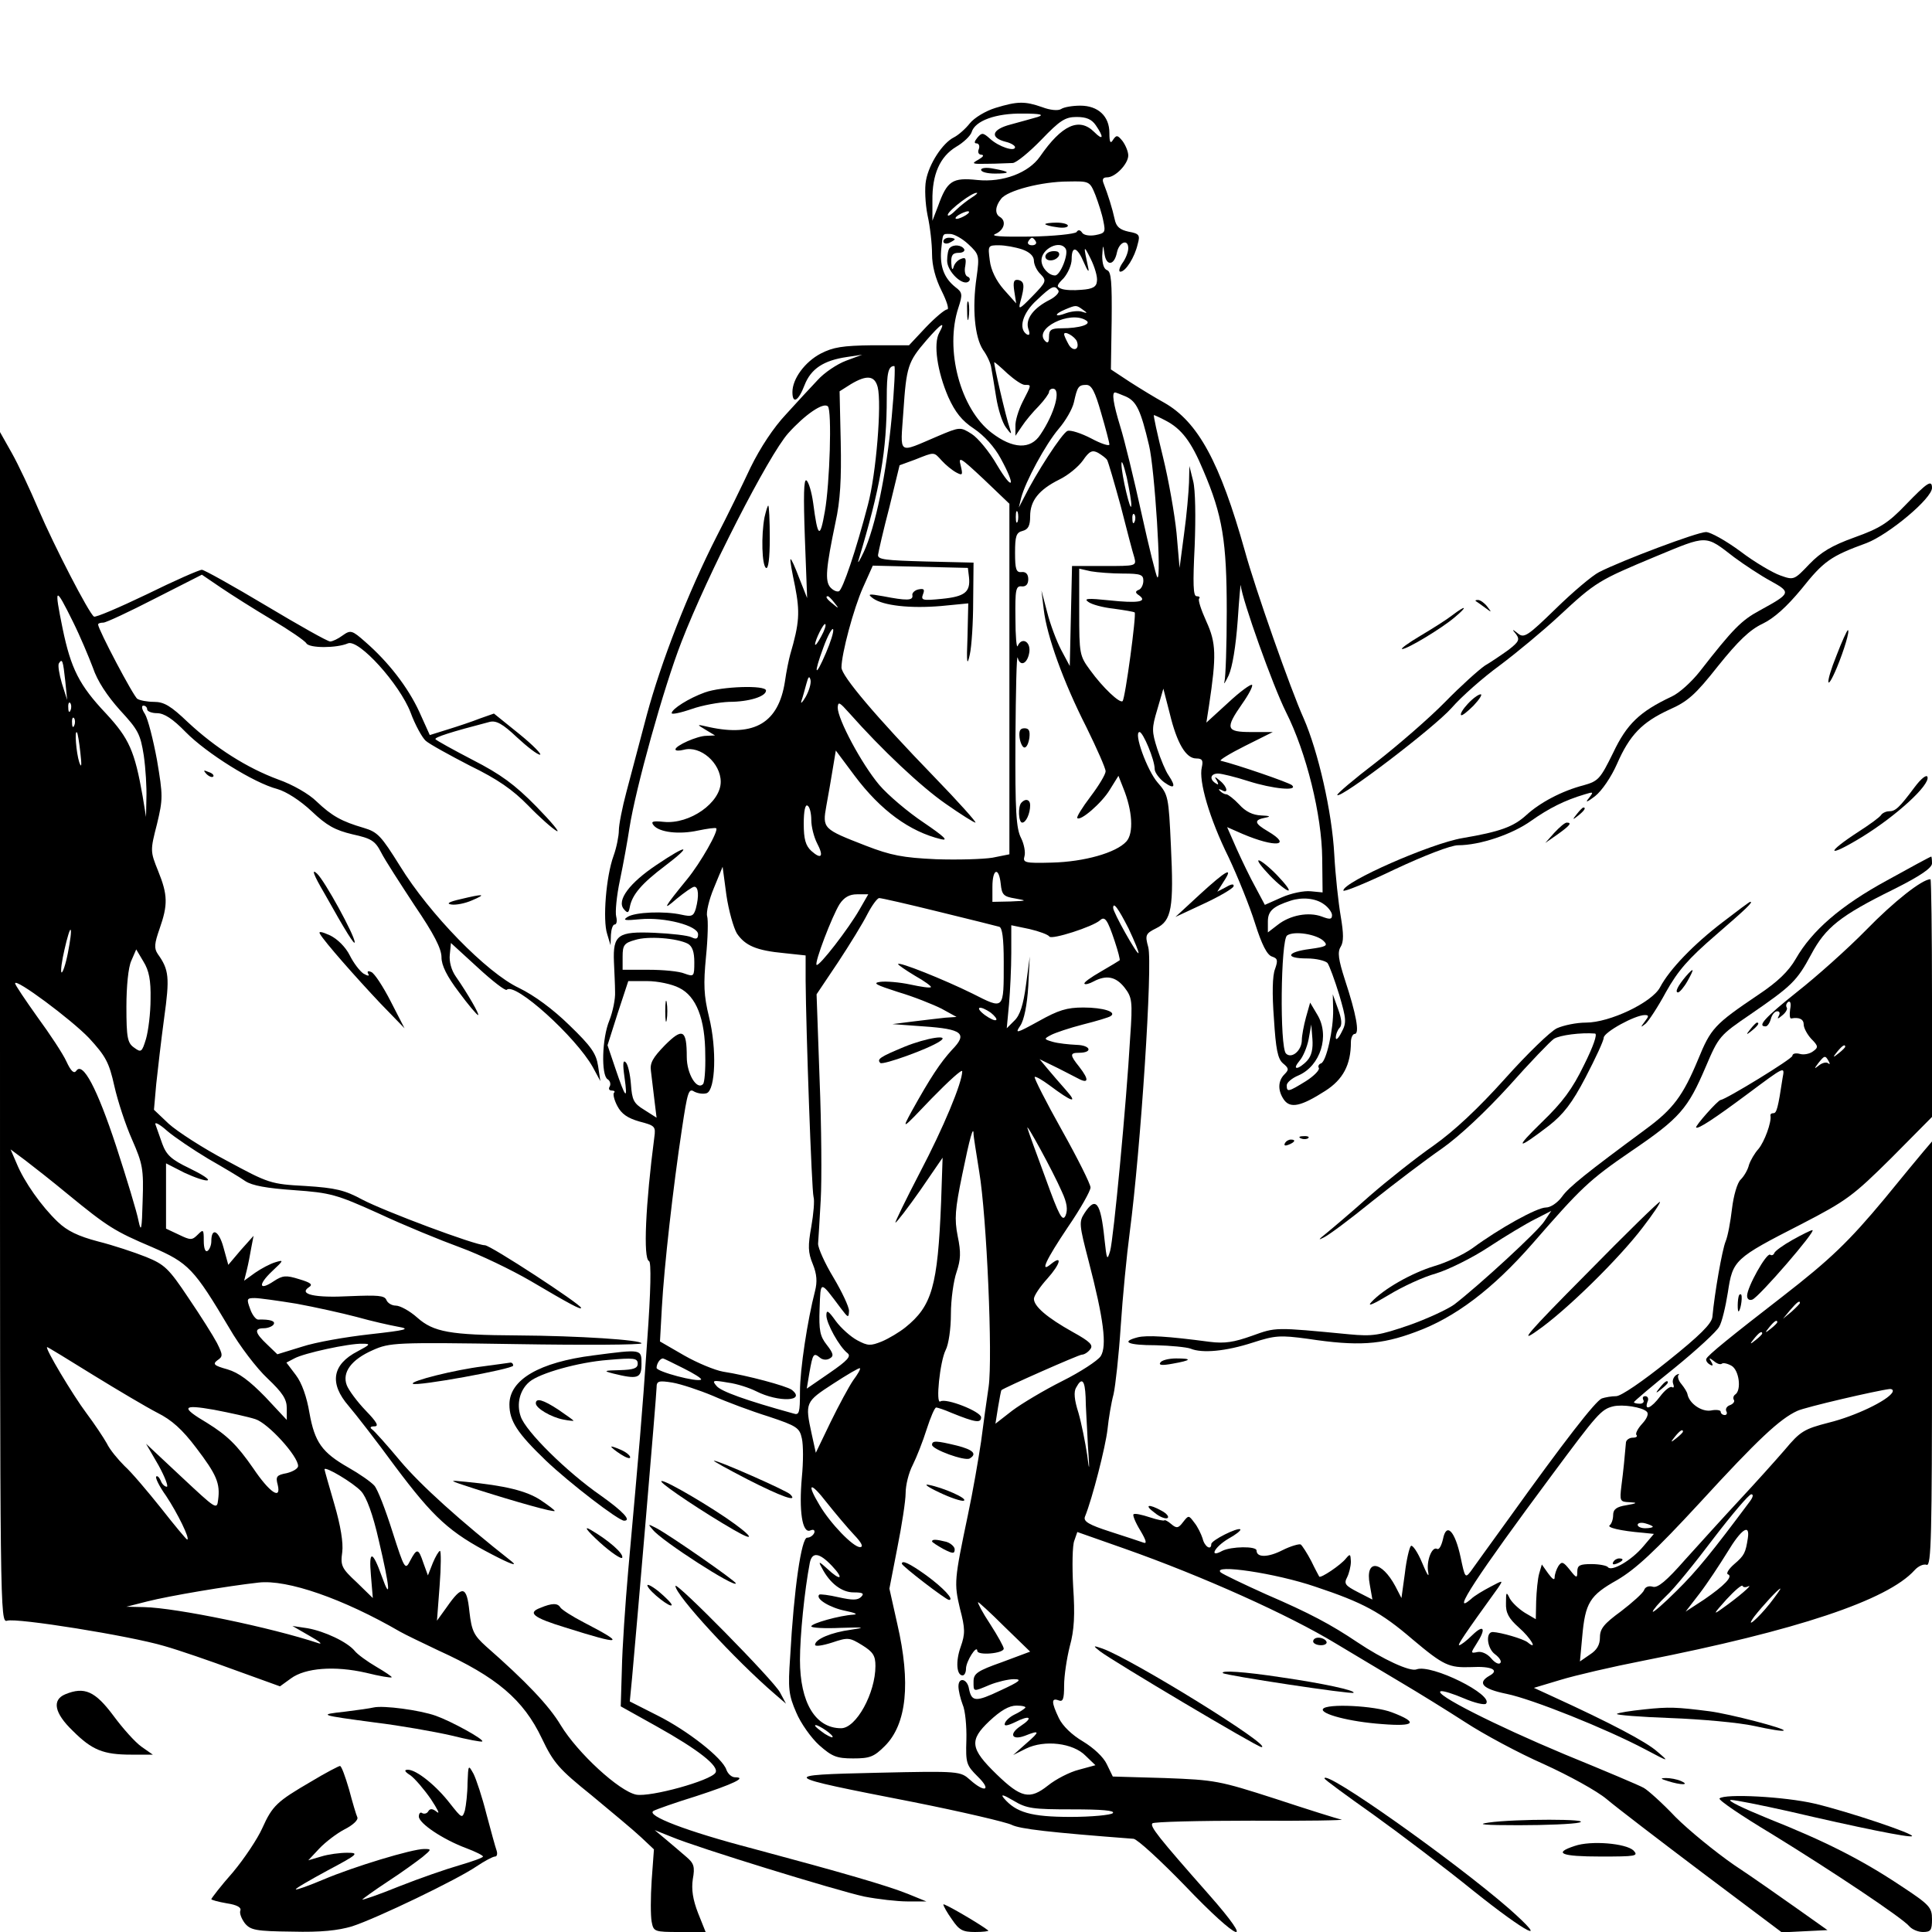 <?xml version="1.0" standalone="no"?>
<!DOCTYPE svg PUBLIC "-//W3C//DTD SVG 20010904//EN"
 "http://www.w3.org/TR/2001/REC-SVG-20010904/DTD/svg10.dtd">
<svg version="1.0" xmlns="http://www.w3.org/2000/svg"
 width="512pt" height="512pt" viewBox="0 0 512 512"
 preserveAspectRatio="xMidYMid meet">
<g transform="translate(0,512) scale(0.1,-0.1)"
fill="#000000" stroke="none">
<path d="M2638 4834 c-26 -8 -56 -26 -68 -41 -11 -14 -30 -31 -42 -37 -30 -15
-66 -70 -74 -114 -4 -20 -2 -62 4 -92 7 -31 12 -77 12 -103 0 -31 9 -65 25
-97 14 -28 21 -50 15 -50 -6 0 -31 -21 -56 -47 l-45 -48 -97 0 c-79 -1 -104
-5 -137 -22 -42 -22 -75 -67 -75 -102 0 -33 16 -24 32 18 17 44 51 66 113 75
l40 6 -43 -16 c-24 -9 -58 -32 -75 -51 -18 -19 -56 -60 -84 -91 -33 -35 -68
-88 -94 -141 -22 -47 -62 -129 -89 -181 -77 -151 -148 -334 -186 -475 -19 -71
-43 -163 -54 -204 -11 -41 -20 -87 -20 -102 0 -14 -6 -45 -14 -67 -20 -55 -29
-170 -17 -207 l9 -30 1 28 c1 15 5 27 10 27 5 0 7 9 4 21 -3 11 1 55 10 97 9
43 20 104 25 137 16 104 91 374 138 494 68 176 231 495 283 553 44 49 93 83
105 71 11 -11 5 -205 -8 -278 -13 -75 -19 -70 -31 22 -4 29 -12 56 -18 60 -7
4 -8 -41 -4 -153 l6 -159 -21 53 c-11 29 -21 52 -23 50 -2 -2 4 -34 12 -72 13
-68 12 -96 -13 -181 -3 -11 -10 -43 -14 -72 -17 -108 -80 -146 -200 -120 -35
8 -35 8 -10 -7 l25 -15 -23 -1 c-24 0 -82 -26 -82 -36 0 -4 10 -4 22 -1 44 12
98 -35 98 -85 0 -55 -82 -113 -151 -106 -29 3 -35 1 -27 -9 15 -19 68 -25 118
-14 24 5 46 8 48 6 7 -6 -41 -91 -77 -135 -63 -77 -67 -86 -28 -52 21 17 42
32 47 32 11 0 13 -24 4 -58 -6 -20 -11 -22 -38 -16 -45 10 -123 7 -143 -6 -14
-9 -7 -10 34 -6 64 6 153 -17 153 -40 0 -12 -5 -14 -17 -8 -10 5 -54 10 -99
12 -96 4 -110 -5 -107 -77 1 -25 3 -61 3 -80 1 -18 -6 -52 -15 -75 -20 -48
-22 -145 -5 -156 7 -4 9 -13 6 -19 -4 -6 -2 -11 5 -11 7 0 10 -3 6 -6 -3 -4 1
-20 9 -35 11 -21 27 -32 58 -41 42 -11 44 -13 40 -42 -23 -176 -30 -322 -14
-328 6 -2 5 -77 -5 -213 -14 -206 -20 -270 -50 -605 -8 -91 -16 -209 -17 -264
l-3 -98 95 -53 c111 -62 167 -106 156 -123 -13 -21 -172 -65 -210 -58 -45 9
-155 110 -200 184 -31 52 -92 116 -198 209 -32 29 -38 40 -44 92 -7 69 -19 71
-60 12 l-26 -36 7 92 c4 51 4 93 1 93 -3 0 -12 -15 -19 -32 l-13 -33 -12 33
c-13 39 -17 40 -35 6 -13 -26 -15 -23 -47 77 -18 57 -39 112 -48 122 -9 10
-39 31 -69 48 -70 40 -89 67 -103 145 -7 42 -20 79 -36 100 l-25 33 21 11 c25
14 145 40 180 39 23 0 22 -2 -12 -20 -68 -35 -76 -85 -24 -145 18 -21 74 -93
123 -160 102 -136 144 -175 258 -234 48 -25 68 -32 51 -18 -136 107 -241 202
-295 266 -35 42 -69 80 -75 84 -7 5 -4 8 6 8 13 0 7 11 -23 42 -23 24 -45 54
-50 67 -13 34 12 68 69 93 45 20 59 21 379 16 183 -3 333 -2 333 2 0 9 -166
20 -329 21 -179 1 -222 9 -265 47 -20 18 -46 32 -57 32 -11 0 -22 7 -25 15 -5
12 -23 13 -97 10 -93 -5 -137 5 -108 24 11 7 4 12 -26 21 -35 11 -44 10 -67
-5 -40 -27 -43 -10 -5 26 31 29 32 31 9 24 -14 -4 -38 -17 -54 -28 l-29 -21 7
28 c4 16 9 42 12 60 l6 31 -34 -38 -33 -39 -13 47 c-12 44 -32 54 -32 15 0
-10 -5 -22 -10 -25 -6 -4 -10 7 -10 27 0 30 -1 31 -16 16 -15 -15 -19 -15 -50
0 l-34 16 0 86 0 87 49 -25 c28 -13 55 -22 61 -20 7 2 -15 16 -48 32 -48 23
-61 35 -72 65 -7 20 -15 43 -18 51 -3 8 11 1 31 -17 20 -17 69 -50 109 -74 40
-23 84 -49 98 -59 18 -12 57 -19 129 -24 97 -7 112 -11 225 -62 66 -31 164
-71 216 -90 52 -19 135 -59 185 -88 105 -62 135 -78 135 -72 0 9 -240 166
-255 166 -26 0 -266 90 -325 121 -46 25 -71 31 -150 36 -93 5 -98 7 -209 67
-63 33 -132 78 -154 98 l-39 37 6 68 c4 37 13 116 21 175 15 108 13 128 -17
170 -10 15 -9 27 5 67 22 63 22 89 -4 153 -21 52 -21 54 -3 124 16 67 16 75 0
170 -10 54 -24 109 -32 122 -8 12 -10 22 -4 22 5 0 10 -4 10 -10 0 -5 12 -10
26 -10 19 0 42 -15 76 -50 55 -56 181 -135 243 -151 24 -7 60 -30 91 -59 40
-38 62 -50 108 -61 50 -11 60 -17 76 -48 10 -20 51 -83 89 -141 51 -75 71
-114 71 -137 0 -21 14 -50 46 -92 25 -34 48 -61 51 -61 5 0 -27 56 -59 102
-12 17 -18 40 -16 58 l3 31 71 -65 c39 -36 74 -63 77 -59 22 21 183 -125 228
-205 l20 -37 -6 40 c-5 33 -18 52 -76 108 -44 43 -93 79 -134 99 -85 40 -237
196 -315 323 -50 80 -59 90 -96 101 -58 17 -84 31 -125 70 -20 20 -64 45 -101
58 -84 31 -167 84 -240 152 -45 43 -63 54 -90 54 -18 0 -38 4 -44 8 -10 6
-104 184 -104 197 0 3 6 5 14 5 7 0 69 29 137 64 l124 63 50 -34 c28 -19 88
-57 135 -85 47 -28 88 -56 92 -63 8 -13 80 -13 110 0 29 12 137 -108 166 -183
12 -33 31 -67 40 -75 10 -9 63 -38 117 -66 74 -36 114 -64 155 -106 30 -31 64
-61 75 -67 11 -6 -13 23 -54 65 -57 58 -94 85 -168 123 -52 27 -97 52 -99 55
-3 5 40 19 144 46 17 4 34 -5 72 -41 27 -25 54 -46 61 -46 6 0 -18 25 -55 55
l-67 54 -37 -13 c-20 -8 -59 -21 -85 -29 l-48 -15 -28 62 c-30 65 -82 132
-143 185 -35 31 -39 32 -60 17 -12 -9 -27 -16 -33 -16 -7 0 -83 43 -170 95
-87 52 -164 95 -170 95 -7 0 -73 -29 -146 -65 -73 -35 -136 -62 -140 -59 -13
8 -105 186 -147 284 -22 52 -54 120 -71 150 l-31 55 0 -1578 c0 -1557 0 -1578
19 -1572 25 8 325 -40 416 -67 39 -11 123 -40 188 -64 l119 -43 29 21 c38 28
116 34 199 15 36 -9 66 -14 68 -12 2 1 -17 14 -41 28 -24 14 -50 33 -57 42
-20 24 -80 52 -125 60 l-40 6 45 -26 c25 -14 36 -23 25 -20 -126 42 -377 94
-463 96 l-47 1 55 14 c59 15 214 41 295 50 76 9 225 -43 375 -130 14 -8 60
-30 102 -50 154 -70 225 -130 274 -233 31 -65 45 -81 132 -151 53 -44 112 -93
131 -111 l34 -32 -6 -82 c-3 -45 -3 -94 0 -110 5 -26 7 -27 74 -27 l69 0 -20
50 c-14 36 -18 63 -14 90 6 33 3 42 -17 59 -13 11 -37 32 -54 46 l-30 25 45
-18 c69 -29 437 -142 510 -158 36 -7 88 -13 115 -13 l50 0 -49 20 c-55 22
-172 56 -411 120 -176 46 -285 88 -263 100 7 4 58 22 113 39 98 32 136 50 103
50 -9 0 -19 9 -23 20 -10 31 -103 104 -183 144 l-73 37 6 62 c12 131 65 752
65 770 0 17 5 19 42 13 23 -4 71 -20 107 -35 36 -16 103 -41 148 -55 75 -25
82 -30 88 -58 4 -17 4 -63 0 -103 -8 -89 1 -149 22 -141 9 4 13 1 11 -6 -3 -7
-11 -13 -19 -13 -15 0 -35 -134 -45 -316 -6 -84 -4 -101 16 -147 12 -29 40
-68 61 -87 34 -30 46 -35 90 -35 44 0 55 4 84 33 58 58 69 167 33 323 l-21 94
21 108 c12 60 22 125 22 145 0 21 8 54 19 75 10 20 27 63 37 95 10 31 21 57
25 57 3 0 22 -6 40 -14 64 -26 79 -28 79 -12 0 15 -93 52 -108 42 -13 -8 -1
106 14 136 8 15 14 57 14 96 0 38 7 88 15 111 11 33 12 52 3 95 -9 46 -7 71
12 163 20 98 30 133 30 107 0 -5 7 -49 15 -99 20 -119 36 -492 25 -570 -5 -33
-14 -98 -20 -145 -7 -47 -22 -134 -35 -195 -36 -172 -37 -180 -21 -248 14 -53
14 -67 2 -101 -14 -39 -11 -76 5 -76 5 0 9 8 9 18 0 19 29 65 30 47 0 -13 70
-7 70 6 0 5 -16 34 -36 65 -20 30 -34 57 -32 58 1 1 33 -28 70 -65 l68 -66
-75 -28 c-65 -23 -75 -30 -75 -51 0 -28 -2 -28 43 -9 20 8 49 15 64 15 23 0
16 -6 -36 -30 -65 -31 -76 -30 -83 4 -4 27 -28 33 -28 7 0 -11 5 -32 11 -48 7
-15 11 -58 10 -94 -2 -62 0 -67 30 -97 38 -37 19 -44 -20 -9 -26 23 -27 24
-246 19 -264 -6 -262 -8 92 -77 131 -26 250 -54 264 -61 22 -11 100 -20 323
-37 10 -1 71 -57 136 -124 144 -151 191 -168 63 -23 -135 153 -156 180 -149
188 4 4 123 7 264 7 142 -1 248 1 237 3 -11 2 -90 27 -175 55 -149 48 -160 50
-293 55 l-138 4 -16 33 c-9 19 -35 43 -63 60 -29 17 -54 41 -64 62 -20 42 -20
54 -1 47 12 -5 15 3 15 39 0 26 7 72 15 104 12 43 14 84 9 158 -3 55 -2 110 3
122 l8 23 125 -44 c207 -73 436 -176 561 -252 52 -31 130 -78 174 -104 44 -26
120 -73 168 -104 49 -32 142 -82 208 -111 66 -30 141 -71 167 -93 26 -22 141
-110 255 -196 l209 -157 60 3 61 3 -79 56 c-44 31 -119 84 -169 117 -49 34
-119 91 -155 127 -35 37 -73 71 -84 77 -10 6 -105 46 -210 89 -184 77 -348
160 -328 167 6 2 34 -7 62 -19 28 -12 54 -18 58 -14 22 23 -145 106 -184 91
-17 -7 -90 27 -157 72 -70 47 -126 77 -242 127 -60 27 -114 53 -120 58 -24 23
146 -2 251 -38 126 -42 173 -67 258 -140 82 -69 96 -75 155 -73 54 3 76 -8 48
-23 -33 -19 -18 -35 46 -48 68 -14 263 -92 367 -147 64 -34 65 -34 32 -6 -29
26 -124 76 -277 146 l-50 23 70 21 c39 12 138 35 220 51 406 80 647 160 719
240 10 11 24 17 32 14 12 -4 14 78 14 558 l0 564 -23 -27 c-12 -14 -58 -70
-103 -125 -94 -113 -144 -161 -269 -258 -137 -106 -200 -157 -203 -166 -2 -4
2 -11 9 -15 8 -5 10 -3 4 7 -7 11 -6 12 7 2 8 -7 17 -10 21 -7 3 3 14 1 25 -5
21 -11 28 -66 10 -77 -4 -3 -6 -9 -3 -14 3 -4 -2 -11 -11 -14 -8 -3 -12 -10
-9 -16 3 -5 1 -10 -4 -10 -6 0 -11 4 -11 9 0 4 -12 6 -26 3 -24 -4 -57 18 -62
43 -1 6 -8 17 -16 27 -8 9 -11 20 -8 24 4 4 1 4 -6 0 -7 -5 -11 -15 -8 -23 3
-8 2 -12 -3 -9 -5 3 -19 -8 -31 -24 -24 -32 -43 -40 -34 -15 4 8 1 15 -6 15
-6 0 -8 -4 -5 -10 3 -5 -1 -10 -9 -10 -9 0 -16 2 -16 4 0 2 48 43 108 91 59
48 112 97 118 109 7 11 17 53 23 91 13 86 17 90 195 181 120 62 137 75 238
175 l108 109 0 315 c0 173 -2 315 -4 315 -22 0 -97 -59 -171 -135 -49 -50
-132 -124 -183 -164 -85 -68 -106 -91 -83 -91 5 0 11 9 14 20 3 11 10 20 17
20 6 0 8 -5 4 -12 -5 -9 -3 -9 9 1 9 7 15 17 12 21 -3 5 -1 11 4 15 6 3 8 -5
5 -20 -2 -14 -1 -25 3 -24 21 4 33 -2 33 -16 0 -9 9 -26 20 -38 19 -19 19 -23
5 -33 -9 -7 -25 -10 -35 -7 -11 3 -20 1 -20 -5 0 -8 -175 -115 -190 -117 -7 0
-69 -70 -65 -73 5 -5 49 24 135 88 102 76 100 75 94 43 -12 -80 -16 -93 -24
-93 -6 0 -9 -3 -8 -7 3 -17 -16 -69 -32 -88 -10 -11 -21 -30 -25 -42 -3 -13
-13 -30 -22 -39 -9 -8 -19 -43 -23 -77 -4 -34 -11 -73 -17 -87 -9 -22 -29
-135 -35 -200 -2 -18 -33 -49 -118 -117 -66 -53 -124 -93 -137 -93 -12 0 -29
-3 -38 -6 -17 -7 -100 -114 -247 -319 -48 -66 -93 -129 -101 -140 -14 -18 -15
-15 -26 37 -15 71 -38 95 -47 49 -4 -17 -10 -28 -15 -26 -14 9 -30 -33 -24
-62 3 -16 -4 -4 -16 25 -12 29 -26 49 -30 45 -4 -4 -12 -37 -16 -73 l-9 -65
-16 31 c-37 69 -81 73 -68 5 l7 -40 -39 20 c-33 17 -37 22 -28 39 5 10 10 29
10 42 -1 20 -2 21 -13 8 -13 -17 -68 -54 -71 -48 -1 2 -11 20 -21 41 -11 21
-24 41 -28 44 -4 2 -26 -4 -48 -15 -39 -20 -69 -20 -69 -1 0 12 -67 11 -91 -1
-36 -20 -21 10 16 32 20 11 34 22 32 25 -7 6 -77 -29 -77 -39 0 -18 -18 -7
-23 15 -4 12 -13 31 -22 42 -15 20 -15 20 -30 1 -12 -16 -17 -17 -31 -5 -9 8
-18 12 -18 10 -1 -2 -18 1 -39 8 -21 7 -40 11 -43 8 -3 -2 5 -22 18 -43 16
-27 18 -36 8 -32 -8 3 -48 16 -88 29 -56 18 -71 27 -67 39 20 49 55 187 60
232 3 29 10 71 16 93 5 22 14 103 19 180 5 77 16 190 24 250 29 221 61 709 49
755 -9 32 -7 36 21 50 41 20 47 54 39 219 -6 130 -7 135 -35 167 -28 32 -65
134 -48 134 9 0 40 -73 40 -98 0 -9 12 -25 25 -35 28 -20 32 -12 12 18 -8 11
-21 43 -30 70 -15 47 -15 55 0 105 l16 55 17 -66 c19 -79 43 -119 70 -119 16
0 19 -5 15 -23 -9 -36 20 -136 71 -239 24 -51 56 -130 70 -175 18 -57 32 -84
45 -88 15 -5 16 -10 8 -33 -7 -17 -8 -66 -3 -131 5 -81 10 -107 24 -119 16
-13 16 -17 4 -29 -18 -18 -18 -44 -1 -68 17 -23 45 -17 109 24 47 30 68 69 68
129 0 12 5 22 10 22 14 0 4 53 -26 144 -17 53 -20 73 -11 87 8 13 8 34 0 81
-6 35 -14 108 -17 163 -6 114 -43 274 -81 361 -34 75 -129 345 -156 444 -66
235 -124 342 -214 393 -22 12 -63 37 -91 55 l-50 33 2 129 c1 102 -1 130 -12
134 -9 3 -13 18 -13 38 2 31 2 32 6 5 5 -33 26 -31 33 4 6 28 30 37 30 11 0
-10 -7 -28 -16 -40 -8 -12 -10 -22 -5 -22 14 0 38 38 46 73 7 24 4 28 -24 33
-23 5 -33 13 -37 33 -6 28 -18 66 -29 94 -5 12 -2 17 9 17 22 0 56 36 56 58 0
10 -7 27 -15 38 -13 16 -16 17 -25 4 -7 -12 -10 -8 -10 18 0 44 -30 72 -77 72
-21 0 -44 -4 -51 -9 -8 -5 -29 -3 -50 5 -46 16 -65 16 -124 -2z m112 -24 c-14
-4 -46 -13 -72 -20 -50 -13 -56 -35 -12 -46 13 -3 24 -10 24 -14 0 -13 -43 1
-66 22 -19 17 -22 17 -34 3 -8 -10 -9 -15 -2 -15 6 0 9 -7 6 -15 -4 -9 0 -15
7 -15 8 -1 4 -6 -8 -13 -20 -11 -17 -12 25 -11 26 0 55 2 66 2 10 1 44 29 76
62 49 51 63 60 93 60 26 0 40 -6 51 -22 22 -32 20 -42 -4 -18 -40 40 -86 19
-144 -65 -30 -43 -98 -69 -166 -62 -66 7 -80 -2 -104 -69 l-15 -39 0 53 c-1
70 20 117 63 143 19 11 38 29 41 39 9 30 64 50 135 49 48 0 58 -3 40 -9z m153
-207 c8 -21 18 -52 21 -69 6 -29 5 -32 -21 -37 -16 -3 -31 0 -35 6 -5 8 -11 9
-15 2 -5 -5 -60 -11 -123 -12 -77 -1 -107 1 -92 7 23 10 30 34 12 45 -14 8
-13 28 3 48 16 22 108 46 178 46 56 1 57 1 72 -36z m-327 -6 c-11 -7 -31 -22
-44 -35 -13 -13 -22 -17 -20 -10 5 13 65 59 77 57 3 0 -3 -6 -13 -12z m-16
-47 c-8 -5 -19 -10 -25 -10 -5 0 -3 5 5 10 8 5 20 10 25 10 6 0 3 -5 -5 -10z
m6 -77 c29 -27 30 -30 22 -88 -12 -82 -5 -158 17 -192 11 -15 21 -37 22 -48 2
-11 8 -46 13 -78 5 -31 16 -67 26 -80 14 -19 16 -20 10 -2 -10 28 -44 175 -41
175 2 0 17 -13 35 -30 18 -16 38 -30 46 -30 18 0 18 2 -6 -45 -11 -22 -20 -51
-19 -65 l0 -25 17 25 c9 14 29 38 45 54 15 16 27 33 27 37 0 5 5 9 10 9 23 0
5 -66 -33 -122 -26 -40 -73 -38 -129 5 -83 63 -125 221 -88 332 11 34 11 40
-8 54 -30 24 -41 54 -38 97 5 48 3 44 24 44 10 0 32 -12 48 -27z m179 7 c3 -5
-1 -10 -10 -10 -9 0 -13 5 -10 10 3 6 8 10 10 10 2 0 7 -4 10 -10z m-36 -21
c20 -7 31 -18 31 -30 0 -10 8 -27 18 -36 16 -17 15 -20 -22 -58 -34 -35 -38
-37 -32 -15 12 43 11 54 -5 58 -12 2 -15 -4 -11 -30 l5 -32 -33 37 c-20 23
-34 51 -37 77 -5 39 -5 40 24 40 17 0 44 -5 62 -11z m115 2 c9 -13 -14 -71
-28 -71 -17 0 -36 21 -36 40 0 31 49 55 64 31z m83 -86 c-1 -15 -11 -21 -41
-23 -21 -2 -45 -1 -54 3 -13 5 -12 9 7 28 11 13 21 35 21 50 0 38 15 33 33
-10 9 -21 14 -27 11 -13 -13 60 -13 63 6 25 11 -22 19 -49 17 -60z m-102 -25
c3 -5 -7 -16 -22 -24 -44 -22 -66 -51 -58 -77 5 -14 4 -19 -4 -15 -23 15 -11
57 27 91 39 37 47 41 57 25z m65 -51 c13 -9 12 -10 -3 -5 -9 3 -28 1 -42 -4
-31 -12 -33 -3 -2 10 29 12 29 12 47 -1z m8 -28 c17 -10 -16 -21 -65 -21 -27
0 -33 -4 -33 -22 0 -15 -3 -19 -10 -12 -33 33 66 82 108 55z m-389 -33 c-16
-29 -5 -103 24 -170 18 -40 36 -63 68 -84 27 -18 55 -49 71 -79 41 -75 33 -89
-10 -17 -20 35 -51 72 -67 82 -30 19 -31 19 -90 -6 -108 -46 -99 -52 -91 65 8
120 12 132 61 189 40 46 52 53 34 20z m365 -23 c8 -23 -12 -28 -23 -6 -6 11
-11 22 -11 25 0 11 29 -6 34 -19z m-491 -202 c-14 -149 -43 -289 -74 -356 -11
-23 -17 -33 -14 -22 58 193 75 289 75 431 0 66 4 84 20 84 3 0 0 -62 -7 -137z
m-37 81 c11 -44 -4 -230 -26 -312 -31 -119 -67 -226 -77 -229 -6 -2 -16 3 -23
11 -14 17 -11 51 14 171 13 58 16 116 14 214 l-3 134 30 19 c42 25 63 23 71
-8z m592 -68 c12 -41 22 -79 22 -84 0 -5 -22 2 -48 16 -27 14 -55 23 -63 20
-14 -5 -84 -113 -116 -178 l-13 -25 6 25 c11 43 65 143 100 184 18 21 36 52
40 70 9 41 12 46 33 46 14 0 23 -18 39 -74z m66 43 c28 -13 39 -36 61 -129 15
-61 34 -361 22 -350 -3 3 -22 79 -42 170 -20 91 -45 194 -56 229 -19 62 -23
91 -14 91 2 0 15 -5 29 -11z m104 -63 c43 -22 69 -56 101 -133 51 -119 62
-188 62 -373 0 -91 -3 -175 -6 -186 -3 -10 2 -3 11 16 10 22 19 77 24 145 4
61 8 103 8 94 4 -39 85 -266 120 -336 54 -107 95 -273 96 -388 l1 -90 -31 3
c-18 2 -52 -5 -77 -16 l-45 -20 -25 47 c-14 25 -36 71 -50 102 l-25 57 41 -18
c87 -37 133 -32 67 7 -36 21 -38 30 -7 36 16 3 13 5 -11 6 -22 1 -41 10 -58
29 -14 15 -30 27 -34 27 -5 0 -12 4 -17 9 -5 5 -3 6 5 2 18 -11 15 9 -5 25
-14 12 -16 12 -8 0 5 -10 4 -12 -3 -7 -18 11 -14 26 6 26 9 0 46 -9 80 -20 66
-21 133 -27 116 -11 -7 7 -147 55 -189 65 -5 1 24 19 64 39 l74 37 -57 0 c-67
0 -70 9 -24 75 17 24 29 47 26 50 -3 3 -32 -18 -63 -47 l-58 -53 7 45 c20 133
19 166 -7 223 -14 31 -23 58 -19 61 3 3 0 6 -7 6 -9 0 -10 33 -5 133 3 76 2
149 -4 172 l-10 40 -1 -44 c-1 -25 -6 -85 -13 -135 l-12 -91 -8 92 c-5 50 -21
141 -36 202 -15 61 -26 111 -24 111 1 0 15 -6 30 -14z m-154 -105 c3 -5 19
-60 36 -122 16 -63 32 -124 36 -136 6 -23 5 -23 -80 -23 l-85 0 -3 -132 -3
-133 -23 43 c-12 23 -29 68 -37 100 l-15 57 6 -50 c8 -70 52 -192 113 -312 28
-57 51 -109 51 -117 0 -8 -18 -38 -40 -67 -22 -29 -38 -55 -35 -57 8 -9 65 40
86 75 l23 37 13 -33 c24 -59 28 -119 8 -141 -27 -30 -112 -54 -198 -56 -71 -2
-77 0 -72 17 3 10 -1 32 -9 48 -13 25 -16 70 -15 263 1 128 3 225 6 215 7 -26
27 -15 31 16 3 28 -21 39 -31 15 -3 -7 -6 26 -6 73 -1 77 1 87 17 85 11 -1 17
6 17 19 0 13 -6 20 -17 19 -15 -2 -18 7 -18 51 0 44 3 54 20 58 15 4 20 14 20
39 0 41 23 70 77 97 23 11 51 34 63 51 17 25 25 28 40 20 10 -6 21 -14 24 -19z
m-438 -2 c10 -11 27 -25 38 -31 17 -9 18 -7 12 18 -7 26 -1 22 61 -36 l68 -65
0 -465 0 -464 -45 -9 c-25 -4 -92 -6 -150 -4 -87 4 -119 10 -186 36 -113 44
-115 45 -104 106 5 28 13 72 17 98 l8 48 50 -67 c69 -92 146 -148 229 -168 21
-5 7 8 -46 44 -42 28 -95 73 -118 100 -47 56 -110 174 -110 205 1 17 5 14 31
-15 85 -96 190 -195 255 -240 40 -28 75 -50 79 -50 4 0 -45 55 -110 122 -154
159 -245 267 -245 289 0 36 32 156 57 212 l26 58 126 -3 126 -3 3 -25 c4 -39
-11 -51 -72 -57 -51 -5 -56 -4 -50 12 5 13 3 16 -12 13 -10 -2 -18 -10 -16
-16 2 -14 -16 -14 -78 -2 -39 7 -42 6 -26 -6 27 -19 98 -27 180 -20 l72 7 -2
-88 c-3 -71 -1 -80 6 -48 5 22 9 86 9 142 l1 102 -127 3 c-107 3 -128 5 -126
18 1 8 14 65 30 126 l27 111 41 15 c53 21 49 21 71 -3z m502 -119 c-1 -23 -26
82 -26 110 0 14 6 -2 14 -35 7 -33 13 -67 12 -75z m-301 -42 c-3 -7 -5 -2 -5
12 0 14 2 19 5 13 2 -7 2 -19 0 -25z m310 0 c-3 -8 -6 -5 -6 6 -1 11 2 17 5
13 3 -3 4 -12 1 -19z m-31 -138 c47 0 54 -3 54 -19 0 -11 -6 -22 -12 -24 -10
-4 -10 -8 1 -15 23 -17 -4 -21 -79 -13 -57 6 -69 5 -56 -4 9 -7 39 -15 67 -18
29 -4 53 -8 56 -10 5 -5 -25 -228 -32 -235 -7 -7 -52 35 -86 82 -28 38 -29 43
-29 154 l0 115 31 -7 c17 -3 56 -6 85 -6z m-2783 -127 c19 -38 42 -93 53 -122
12 -36 38 -75 72 -113 48 -52 54 -63 63 -120 5 -35 8 -85 7 -113 l-1 -50 -9
55 c-21 120 -36 153 -97 219 -71 75 -93 119 -115 225 -23 113 -20 114 27 19z
m2018 50 c13 -16 12 -17 -3 -4 -17 13 -22 21 -14 21 2 0 10 -8 17 -17z m-35
-90 c-8 -15 -15 -25 -16 -21 0 12 23 58 27 54 3 -2 -2 -17 -11 -33z m13 -43
c-29 -68 -34 -59 -7 14 12 33 24 54 26 48 2 -6 -7 -34 -19 -62z m-2016 -75 l5
-50 -14 44 c-7 24 -11 48 -8 53 9 14 11 8 17 -47z m1962 -42 c-9 -15 -14 -20
-11 -10 4 11 9 31 13 45 5 19 8 22 11 10 2 -9 -4 -29 -13 -45z m-1948 -35 c-3
-8 -6 -5 -6 6 -1 11 2 17 5 13 3 -3 4 -12 1 -19z m10 -40 c-3 -8 -6 -5 -6 6
-1 11 2 17 5 13 3 -3 4 -12 1 -19z m16 -73 c4 -34 3 -42 -3 -25 -8 25 -13 87
-6 79 2 -2 6 -26 9 -54z m1937 -178 c0 -18 7 -45 15 -61 19 -36 12 -45 -15
-21 -15 14 -20 31 -20 72 0 34 4 52 10 48 6 -3 10 -21 10 -38z m-197 -301 c22
-32 51 -45 126 -52 l56 -6 0 -67 c1 -131 16 -556 21 -573 3 -9 0 -45 -6 -79
-9 -50 -9 -68 4 -99 11 -27 12 -47 6 -71 -20 -77 -40 -208 -40 -267 0 -56 -2
-63 -17 -58 -127 35 -193 59 -204 73 -13 15 -10 16 30 9 24 -3 57 -14 75 -23
59 -30 134 -27 94 4 -14 10 -117 38 -182 48 -22 4 -68 23 -103 43 l-64 37 5
90 c6 109 30 320 53 472 15 100 18 110 33 100 10 -5 24 -7 33 -4 23 9 27 117
6 202 -14 57 -15 87 -8 160 5 49 6 97 3 107 -3 10 5 44 18 75 l23 56 10 -75
c6 -41 19 -87 28 -102z m699 132 c3 -29 7 -34 38 -39 33 -6 32 -6 -12 -8 l-48
-1 0 40 c0 48 17 54 22 8z m-374 -68 c-29 -51 -108 -153 -114 -147 -6 6 41
129 61 161 12 18 26 26 46 26 l30 0 -23 -40z m209 -6 c82 -20 154 -38 161 -40
8 -2 12 -30 12 -93 0 -129 2 -127 -83 -84 -75 37 -197 86 -197 78 0 -2 20 -16
45 -31 25 -14 44 -28 42 -30 -2 -3 -27 1 -55 7 -28 6 -64 9 -79 7 -22 -3 -12
-8 47 -27 41 -12 93 -33 115 -44 l40 -22 -30 -2 c-16 -2 -55 -6 -85 -10 l-55
-7 82 -6 c104 -7 118 -19 76 -62 -31 -34 -57 -73 -107 -163 -27 -50 -27 -50
53 34 45 46 81 79 81 72 0 -30 -50 -150 -112 -268 -38 -73 -67 -133 -65 -133
3 0 33 39 66 86 l59 86 -4 -118 c-9 -223 -24 -275 -95 -332 -15 -12 -43 -29
-62 -37 -30 -12 -37 -12 -65 3 -17 9 -43 32 -57 51 -20 28 -25 31 -25 15 0
-21 34 -83 56 -100 10 -8 1 -19 -47 -52 l-61 -42 7 42 c9 51 11 54 28 40 7 -6
18 -7 26 -2 11 6 10 13 -8 36 -18 23 -21 38 -19 96 3 76 0 76 57 0 19 -25 20
-25 21 -6 0 11 -19 51 -41 88 -23 38 -41 78 -41 90 1 11 4 64 7 116 3 52 2
196 -3 320 l-8 225 57 85 c31 47 66 104 78 128 12 23 26 42 31 42 6 0 76 -16
157 -36z m1021 20 c12 -8 22 -22 22 -29 0 -12 -6 -12 -27 -4 -35 13 -84 4
-117 -22 l-26 -20 0 29 c0 28 14 40 60 55 30 10 66 7 88 -9z m-517 -65 c16
-34 28 -63 26 -65 -4 -4 -67 108 -67 120 0 17 13 0 41 -55z m-37 -33 c9 -27
15 -50 13 -51 -1 -1 -24 -15 -50 -30 -26 -15 -46 -29 -43 -32 2 -3 13 0 24 6
34 18 59 13 82 -16 20 -26 22 -35 15 -133 -10 -175 -44 -533 -53 -565 -8 -27
-9 -24 -15 31 -10 98 -23 115 -53 69 -15 -23 -14 -31 11 -127 40 -154 49 -225
32 -252 -8 -12 -54 -42 -102 -66 -48 -24 -108 -60 -132 -78 l-45 -35 7 44 c4
24 8 45 9 45 6 6 205 94 213 94 6 0 16 6 22 14 9 11 1 20 -46 46 -68 38 -103
68 -103 88 0 8 16 32 36 54 34 38 41 64 9 38 -30 -25 -14 10 45 98 33 48 60
96 60 105 0 9 -34 77 -76 152 -42 75 -74 138 -72 141 3 2 20 -8 39 -22 60 -45
77 -50 44 -13 -17 19 -39 45 -50 58 l-20 24 35 -17 c19 -9 47 -24 63 -32 32
-18 35 -7 7 29 -25 31 -25 37 -1 37 38 0 32 20 -6 21 -21 1 -49 4 -63 8 -24 7
-24 8 -5 18 11 6 50 19 85 28 36 9 69 19 73 22 18 11 -19 23 -72 23 -44 0 -66
-7 -118 -36 -60 -33 -64 -34 -49 -12 10 15 18 55 21 104 l4 79 -10 -75 c-7
-53 -16 -81 -31 -95 l-20 -20 6 64 c3 35 6 96 6 136 l0 73 48 -10 c26 -6 50
-15 53 -20 6 -9 115 26 134 43 13 12 20 2 39 -55z m-2774 -31 c-6 -31 -14 -54
-17 -52 -3 3 1 31 8 61 7 31 14 54 16 52 3 -2 -1 -30 -7 -61z m3328 31 c12
-12 7 -15 -37 -21 -62 -8 -67 -25 -7 -25 24 0 48 -6 54 -12 5 -7 19 -45 31
-84 19 -65 20 -74 6 -100 -8 -16 -15 -22 -15 -14 0 9 5 21 10 26 7 7 6 23 -4
50 l-14 39 1 -40 c1 -53 -18 -138 -32 -143 -6 -2 -9 -8 -6 -12 3 -5 -12 -21
-34 -35 -47 -29 -51 -30 -51 -11 0 7 14 19 31 26 58 25 84 105 50 161 l-19 32
-11 -39 c-6 -22 -11 -49 -11 -60 0 -28 -27 -51 -42 -36 -17 17 -14 302 3 313
19 13 79 3 97 -15z m-1685 -7 c12 -7 17 -22 17 -49 0 -38 -1 -39 -26 -30 -14
6 -57 10 -95 10 l-69 0 0 35 c0 30 4 36 33 44 34 11 111 5 140 -10z m-1424
-147 c0 -37 -6 -84 -12 -105 -11 -36 -13 -37 -32 -23 -17 12 -20 26 -20 108 0
54 5 105 13 122 l13 30 19 -32 c15 -24 20 -50 19 -100z m-163 -103 c44 -48 53
-64 67 -127 9 -40 30 -104 47 -142 28 -64 31 -78 28 -163 -2 -76 -4 -85 -11
-52 -4 22 -31 111 -59 197 -51 155 -89 226 -106 200 -6 -8 -14 -1 -26 25 -9
20 -44 73 -77 118 -32 45 -59 85 -59 89 0 15 148 -95 196 -145z m1564 133 c45
-22 69 -82 69 -178 1 -39 -2 -74 -6 -77 -16 -17 -43 27 -43 72 0 73 -11 78
-58 31 -32 -33 -40 -47 -37 -68 2 -15 6 -49 9 -75 l6 -49 -33 21 c-28 17 -32
26 -35 68 -2 26 -8 53 -14 58 -7 7 -8 -5 -3 -40 9 -63 3 -57 -24 23 l-21 62
27 85 28 85 50 0 c28 0 66 -8 85 -18z m826 -66 c10 -8 17 -17 14 -19 -3 -3
-16 3 -30 13 -29 22 -14 27 16 6z m838 -127 c-9 -10 -22 -19 -27 -19 -6 0 -2
8 7 19 9 10 20 36 24 57 l7 39 3 -38 c2 -26 -2 -45 -14 -58z m1426 37 c0 -2
-8 -10 -17 -17 -16 -13 -17 -12 -4 4 13 16 21 21 21 13z m-44 -38 c4 -7 4 -10
-1 -6 -4 4 -15 2 -24 -5 -14 -11 -14 -10 -2 6 16 20 18 21 27 5z m-2032 -346
c14 -30 16 -48 10 -63 -8 -18 -17 -2 -53 98 -24 65 -46 125 -48 133 -6 20 67
-113 91 -168z m-2634 -7 c105 -86 124 -98 223 -140 97 -42 111 -57 205 -215
27 -47 73 -107 101 -133 40 -38 51 -55 51 -79 l0 -31 -57 61 c-42 43 -70 64
-100 73 -36 10 -40 14 -27 24 15 10 15 14 -1 46 -10 19 -44 73 -76 120 -52 78
-63 88 -112 108 -30 12 -87 31 -127 41 -53 14 -82 28 -107 52 -43 41 -89 106
-109 155 l-16 37 39 -29 c21 -16 72 -56 113 -90z m606 -290 c49 -9 121 -25
159 -35 39 -11 88 -22 110 -26 34 -6 23 -9 -75 -20 -63 -7 -144 -21 -180 -33
l-65 -20 -27 26 c-33 31 -35 43 -9 43 11 0 23 5 26 10 6 9 -9 14 -41 13 -6 0
-16 13 -21 28 -10 27 -9 29 12 29 12 0 62 -7 111 -15z m3984 2 c0 -2 -10 -12
-22 -23 l-23 -19 19 23 c18 21 26 27 26 19z m-60 -51 c0 -2 -8 -10 -17 -17
-16 -13 -17 -12 -4 4 13 16 21 21 21 13z m-40 -30 c0 -2 -8 -10 -17 -17 -16
-13 -17 -12 -4 4 13 16 21 21 21 13z m-4423 -110 c65 -40 141 -85 170 -100 38
-19 66 -44 103 -93 54 -71 64 -94 58 -138 -3 -27 -6 -24 -97 61 l-94 88 33
-57 c17 -31 27 -57 22 -57 -5 0 -13 7 -16 16 -4 9 -9 14 -12 11 -3 -3 8 -26
26 -51 30 -45 65 -116 56 -116 -2 0 -33 37 -69 83 -36 45 -79 96 -97 112 -17
17 -39 43 -47 60 -9 16 -33 52 -54 80 -36 48 -112 175 -104 175 2 0 56 -33
122 -74z m1564 18 c28 -14 49 -27 47 -30 -9 -8 -118 21 -118 31 0 11 9 25 17
25 2 0 26 -12 54 -26z m450 -32 c-11 -16 -38 -66 -60 -111 l-39 -81 -11 50
c-18 83 -17 85 57 133 37 24 69 43 71 41 2 -2 -6 -16 -18 -32z m616 -44 c0
-24 4 -81 6 -128 5 -69 4 -74 -2 -25 -5 33 -15 83 -23 111 -11 34 -13 56 -6
67 15 28 23 20 25 -25z m2138 12 c-13 -22 -99 -63 -168 -80 -66 -17 -76 -23
-117 -72 -25 -29 -79 -89 -120 -133 -41 -44 -106 -116 -144 -158 -50 -57 -73
-76 -86 -72 -10 3 -20 0 -23 -9 -3 -8 -31 -33 -61 -56 -45 -33 -56 -46 -56
-69 0 -20 -8 -34 -27 -46 l-26 -18 6 65 c8 91 20 110 93 151 49 29 99 75 219
205 154 168 212 222 258 243 21 10 211 54 245 58 7 0 10 -3 7 -9z m-4338 -71
c34 -11 113 -98 113 -124 0 -7 -14 -15 -30 -19 -27 -5 -30 -9 -24 -31 10 -42
-22 -20 -65 44 -43 62 -69 87 -122 120 -71 42 -67 50 18 35 42 -8 92 -19 110
-25z m3687 20 c6 -5 1 -18 -12 -32 -12 -13 -19 -27 -15 -30 3 -4 -1 -7 -10 -7
-9 0 -17 -6 -18 -12 -3 -36 -7 -77 -12 -115 -5 -41 -4 -43 21 -44 23 -1 21 -3
-8 -8 -26 -4 -35 -11 -35 -26 0 -11 -4 -23 -9 -27 -9 -6 28 -15 88 -20 l29 -3
-28 -33 c-31 -37 -84 -68 -94 -55 -3 4 -23 8 -43 8 -31 0 -38 -3 -38 -20 0
-18 -2 -18 -20 5 -17 21 -21 23 -30 10 -5 -8 -10 -22 -10 -30 0 -9 -6 -5 -17
10 l-17 24 -7 -24 c-4 -14 -7 -47 -8 -73 l-1 -48 -29 17 c-16 10 -34 27 -40
38 -9 19 -10 17 -10 -12 -1 -26 7 -41 34 -65 32 -28 52 -63 23 -39 -12 9 -70
26 -92 27 -20 0 -15 -44 6 -59 12 -9 18 -19 14 -23 -4 -5 -15 1 -24 12 -10 12
-25 19 -36 17 -19 -4 -19 -3 -3 22 26 40 20 53 -11 23 -15 -15 -31 -27 -35
-27 -5 0 12 26 103 152 14 21 14 21 -20 3 -19 -10 -43 -24 -52 -33 -56 -48 17
63 214 328 121 163 131 175 163 183 25 6 77 -2 89 -14z m96 -53 c0 -2 -8 -10
-17 -17 -16 -13 -17 -12 -4 4 13 16 21 21 21 13z m-3503 -158 c14 -15 31 -60
47 -131 29 -123 33 -165 8 -95 -25 70 -35 71 -29 3 l5 -60 -43 42 c-40 37 -43
44 -38 80 3 24 -4 69 -21 127 -14 48 -26 90 -26 92 0 10 77 -36 97 -58z m1306
-115 c21 -22 26 -33 16 -33 -18 0 -78 62 -107 111 -36 60 -25 64 19 7 23 -29
56 -68 72 -85z m2375 89 c-100 -134 -141 -185 -195 -238 -34 -34 -63 -59 -63
-55 0 4 16 23 36 42 20 18 76 87 125 152 49 64 94 117 100 117 6 0 5 -7 -3
-18z m-258 -68 c0 -2 -9 -4 -20 -4 -11 0 -20 4 -20 9 0 5 9 7 20 4 11 -3 20
-7 20 -9z m252 -30 c-6 -39 -9 -46 -36 -69 -15 -13 -22 -25 -17 -27 15 -5 -9
-30 -63 -67 l-49 -32 37 48 c20 26 53 76 74 110 36 60 60 77 54 37z m-2427
-74 c33 -35 23 -41 -13 -7 -22 20 -24 20 -14 2 21 -41 53 -65 84 -65 25 0 29
-3 20 -12 -9 -9 -23 -9 -59 -1 -26 6 -50 9 -52 7 -11 -11 29 -35 70 -43 24 -5
34 -9 21 -10 -36 -2 -112 -23 -112 -31 0 -4 35 -6 78 -4 63 2 68 1 27 -5 -52
-7 -95 -25 -95 -40 0 -5 20 -2 45 6 42 14 46 14 80 -7 29 -18 35 -28 35 -55 0
-72 -51 -165 -91 -165 -68 0 -109 68 -109 181 0 64 12 184 26 257 6 30 25 28
59 -8z m2428 -54 c15 7 -28 -30 -68 -58 -26 -19 -25 -16 10 23 22 24 42 41 43
36 2 -4 9 -4 15 -1z m57 -46 c-32 -40 -67 -70 -41 -34 21 27 64 74 69 74 2 0
-11 -18 -28 -40z m-1973 -276 c-4 -4 -16 -12 -29 -18 -12 -6 -23 -16 -25 -23
-3 -8 6 -7 27 3 39 20 50 13 15 -10 -32 -21 -24 -39 11 -26 40 16 41 12 4 -20
l-35 -31 34 17 c49 24 125 15 158 -19 l26 -25 -44 -12 c-24 -6 -61 -25 -82
-42 -48 -38 -71 -33 -136 30 -70 68 -73 90 -19 141 30 28 52 41 72 41 16 0 26
-3 23 -6z m-511 -75 c3 -6 -5 -3 -20 6 -14 10 -26 19 -26 22 0 7 39 -17 46
-28z m636 -194 c77 0 114 -3 107 -10 -5 -5 -56 -10 -112 -10 -105 0 -145 12
-177 50 -9 11 -1 9 26 -7 35 -21 51 -23 156 -23z"/>
<path d="M2600 4670 c0 -6 17 -10 37 -10 43 0 41 5 -4 13 -19 4 -33 2 -33 -3z"/>
<path d="M2770 4526 c0 -2 14 -6 30 -8 17 -3 30 -1 30 4 0 4 -13 8 -30 8 -16
0 -30 -2 -30 -4z"/>
<path d="M2500 4480 c0 -5 7 -7 15 -4 8 4 15 8 15 10 0 2 -7 4 -15 4 -8 0 -15
-4 -15 -10z"/>
<path d="M2517 4463 c-4 -3 -7 -19 -7 -34 0 -29 43 -70 58 -54 4 4 2 10 -4 12
-6 2 -9 15 -6 28 3 20 1 24 -11 19 -9 -3 -18 -13 -20 -22 -3 -10 -5 -5 -6 11
-1 21 4 27 20 27 11 0 17 5 14 10 -7 11 -28 13 -38 3z"/>
<path d="M2563 4295 c0 -22 2 -30 4 -17 2 12 2 30 0 40 -3 9 -5 -1 -4 -23z"/>
<path d="M2783 4453 c-18 -6 -16 -23 1 -23 17 0 30 16 19 23 -5 2 -14 2 -20 0z"/>
<path d="M3365 2800 c21 -22 44 -40 49 -40 6 0 -8 18 -29 40 -21 22 -44 40
-49 40 -6 0 8 -18 29 -40z"/>
<path d="M2702 3165 c2 -14 8 -26 13 -26 6 0 11 12 13 26 2 18 -1 25 -13 25
-12 0 -15 -7 -13 -25z"/>
<path d="M2707 2993 c-10 -10 -8 -53 2 -53 10 0 21 24 21 46 0 15 -12 19 -23
7z"/>
<path d="M2397 2346 c-65 -27 -74 -33 -64 -43 7 -6 127 37 157 57 31 20 -34
10 -93 -14z"/>
<path d="M1763 2440 c0 -25 2 -35 4 -22 2 12 2 32 0 45 -2 12 -4 2 -4 -23z"/>
<path d="M4275 980 c-3 -6 1 -7 9 -4 18 7 21 14 7 14 -6 0 -13 -4 -16 -10z"/>
<path d="M5050 3782 c-46 -48 -68 -62 -135 -86 -61 -22 -89 -39 -120 -71 -40
-42 -41 -43 -77 -30 -20 7 -68 35 -106 64 -38 28 -79 51 -91 51 -23 0 -222
-75 -283 -106 -18 -9 -70 -53 -115 -97 -74 -72 -84 -79 -100 -66 -16 13 -17
12 -5 -2 10 -14 7 -20 -20 -41 -18 -13 -46 -32 -63 -42 -16 -11 -64 -54 -105
-96 -41 -42 -124 -114 -183 -160 -59 -45 -106 -85 -103 -87 9 -10 256 178 303
231 26 30 84 81 128 113 44 33 114 91 156 130 98 91 105 95 256 158 140 58
131 58 209 -2 27 -20 71 -49 97 -63 54 -30 54 -32 -30 -78 -48 -26 -70 -48
-158 -161 -22 -28 -55 -58 -75 -67 -85 -40 -119 -73 -155 -149 -34 -69 -39
-75 -78 -86 -58 -15 -116 -46 -152 -79 -34 -31 -69 -44 -169 -61 -84 -14 -316
-116 -316 -139 0 -5 61 20 136 56 79 37 149 64 168 64 58 0 144 29 194 65 47
33 88 54 142 70 23 7 24 7 10 -11 -10 -12 -4 -10 17 6 18 14 43 51 58 85 34
78 67 111 138 144 50 22 70 40 130 116 53 66 84 96 118 112 31 15 64 45 103
92 59 74 77 87 173 122 59 23 173 118 173 146 0 23 -13 14 -70 -45z"/>
<path d="M2026 3749 c-9 -48 -7 -127 4 -134 6 -4 10 25 10 79 0 47 -2 86 -4
86 -2 0 -6 -14 -10 -31z"/>
<path d="M3911 3527 c2 -1 13 -9 24 -17 19 -14 19 -14 6 3 -7 9 -18 17 -24 17
-6 0 -8 -1 -6 -3z"/>
<path d="M3848 3489 c-14 -11 -52 -35 -84 -54 -32 -19 -54 -35 -48 -35 14 0
105 55 139 84 36 30 31 34 -7 5z"/>
<path d="M4867 3383 c-30 -74 -28 -101 1 -32 19 46 35 99 29 99 -2 0 -16 -30
-30 -67z"/>
<path d="M1868 3285 c-42 -15 -88 -44 -88 -55 0 -4 24 1 53 11 28 10 73 18 99
19 52 0 98 14 98 30 0 15 -118 11 -162 -5z"/>
<path d="M3890 3255 c-13 -14 -21 -27 -18 -30 2 -3 17 9 33 25 16 17 24 30 19
30 -6 0 -21 -11 -34 -25z"/>
<path d="M547 3069 c7 -7 15 -10 18 -7 3 3 -2 9 -12 12 -14 6 -15 5 -6 -5z"/>
<path d="M5074 3034 c-41 -55 -51 -64 -68 -64 -8 0 -18 -5 -21 -10 -4 -6 -30
-25 -58 -43 -91 -59 -86 -72 6 -16 93 57 182 139 175 160 -2 7 -16 -3 -34 -27z"/>
<path d="M4179 2963 c-13 -16 -12 -17 4 -4 16 13 21 21 13 21 -2 0 -10 -8 -17
-17z"/>
<path d="M4119 2913 l-24 -27 33 23 c32 23 39 31 24 31 -5 0 -19 -12 -33 -27z"/>
<path d="M1740 2828 c-72 -48 -106 -94 -87 -117 10 -12 13 -11 16 5 6 33 32
63 93 109 75 57 61 59 -22 3z"/>
<path d="M5001 2787 c-123 -67 -199 -133 -242 -208 -19 -33 -48 -61 -99 -95
-117 -79 -126 -89 -160 -172 -40 -96 -66 -131 -138 -184 -157 -116 -205 -154
-223 -180 -12 -16 -30 -28 -42 -28 -24 0 -123 -55 -195 -108 -24 -17 -69 -38
-100 -47 -60 -18 -136 -61 -168 -96 -12 -13 6 -5 46 19 36 22 92 48 125 57 33
10 96 41 140 70 44 29 99 62 123 74 l43 22 -18 -27 c-16 -26 -174 -171 -239
-221 -18 -13 -72 -38 -120 -55 -79 -27 -96 -30 -159 -24 -198 19 -193 19 -257
-4 -48 -17 -72 -21 -112 -16 -113 15 -166 18 -191 12 -46 -12 -26 -21 48 -21
39 -1 81 -5 92 -9 31 -13 94 -7 165 16 59 19 72 20 146 10 132 -20 194 -16
285 18 105 38 205 114 310 234 129 148 149 168 263 246 128 87 149 112 196
222 35 82 37 84 119 140 109 75 123 88 161 159 38 71 76 102 218 172 72 36
102 57 102 69 0 10 -1 18 -2 18 -2 0 -54 -28 -117 -63z"/>
<path d="M860 2752 c57 -102 80 -138 80 -129 0 18 -80 164 -100 182 -15 14
-10 -2 20 -53z"/>
<path d="M3180 2750 l-65 -60 75 35 c41 19 77 40 79 46 2 7 -5 7 -20 -2 l-23
-12 17 27 c27 41 7 30 -63 -34z"/>
<path d="M1220 2737 c-31 -7 -38 -12 -24 -14 12 -2 37 3 55 11 40 17 31 18
-31 3z"/>
<path d="M4565 2676 c-76 -58 -141 -125 -166 -173 -22 -40 -133 -93 -196 -93
-25 0 -59 -7 -77 -15 -17 -8 -79 -68 -138 -134 -70 -78 -134 -138 -189 -177
-46 -32 -123 -93 -170 -134 -47 -42 -99 -86 -115 -99 -19 -15 -22 -19 -7 -11
12 5 71 49 130 97 59 47 142 110 184 139 47 33 116 98 178 166 55 62 109 118
119 125 16 10 72 17 109 14 7 -1 -5 -35 -29 -83 -31 -64 -57 -99 -112 -152
-74 -72 -67 -75 19 -9 38 30 61 59 97 128 26 50 48 97 48 105 1 15 83 60 109
60 11 0 11 -3 0 -17 -12 -16 -12 -17 2 -6 8 7 33 45 54 84 32 57 59 88 132
151 81 70 101 89 91 88 -2 0 -34 -24 -73 -54z"/>
<path d="M848 2645 c12 -21 94 -114 160 -184 l64 -66 -37 72 c-20 39 -43 74
-51 77 -9 4 -12 2 -8 -5 4 -6 -1 -6 -13 1 -10 7 -26 28 -36 48 -11 22 -32 43
-52 53 -22 10 -32 12 -27 4z"/>
<path d="M4468 2533 c-22 -26 -30 -43 -21 -43 4 0 16 14 25 30 19 34 18 38 -4
13z"/>
<path d="M4639 2393 c-13 -16 -12 -17 4 -4 16 13 21 21 13 21 -2 0 -10 -8 -17
-17z"/>
<path d="M3448 2103 c7 -3 16 -2 19 1 4 3 -2 6 -13 5 -11 0 -14 -3 -6 -6z"/>
<path d="M3405 2090 c-3 -6 1 -7 9 -4 18 7 21 14 7 14 -6 0 -13 -4 -16 -10z"/>
<path d="M4204 1744 c-156 -157 -180 -186 -131 -151 77 53 219 193 281 275 27
35 47 65 45 67 -2 2 -90 -84 -195 -191z"/>
<path d="M4750 1834 c-25 -14 -47 -30 -48 -35 -2 -5 -7 -7 -11 -4 -10 5 -61
-86 -61 -109 0 -9 6 -13 14 -10 18 7 171 184 159 184 -4 0 -28 -12 -53 -26z"/>
<path d="M4609 1688 c-5 -9 -5 -48 -1 -43 6 6 11 45 5 45 -2 0 -4 -1 -4 -2z"/>
<path d="M1572 1528 c-142 -18 -222 -64 -222 -130 0 -44 21 -76 97 -149 62
-59 192 -159 207 -159 20 0 -2 24 -61 66 -91 63 -200 171 -213 210 -12 34 -2
71 23 92 27 23 130 52 208 58 69 6 79 5 79 -10 0 -12 -11 -16 -47 -17 -43 -1
-45 -2 -18 -9 65 -16 75 -13 75 25 0 40 2 40 -128 23z"/>
<path d="M3075 1509 c-5 -7 5 -8 32 -3 51 9 54 14 10 14 -20 0 -39 -5 -42 -11z"/>
<path d="M1280 1499 c-74 -9 -193 -39 -186 -46 8 -8 266 39 266 48 0 5 -3 8
-7 8 -5 -1 -37 -5 -73 -10z"/>
<path d="M4399 1443 c-13 -16 -12 -17 4 -4 9 7 17 15 17 17 0 8 -8 3 -21 -13z"/>
<path d="M1420 1401 c0 -13 41 -37 73 -43 15 -3 27 -4 27 -3 0 1 -18 14 -40
29 -41 27 -60 32 -60 17z"/>
<path d="M2470 1291 c0 -12 87 -44 100 -36 20 12 9 23 -34 34 -54 13 -66 14
-66 2z"/>
<path d="M1620 1286 c0 -2 11 -11 25 -20 14 -9 25 -13 25 -8 0 5 -11 14 -25
20 -14 6 -25 10 -25 8z"/>
<path d="M1980 1200 c90 -46 137 -63 114 -40 -10 10 -191 90 -202 89 -4 0 36
-22 88 -49z"/>
<path d="M1260 1174 c110 -35 210 -63 210 -58 0 2 -17 15 -38 29 -37 24 -93
38 -197 48 -49 5 -49 5 25 -19z"/>
<path d="M1753 1193 c8 -12 113 -82 191 -127 64 -37 50 -16 -22 33 -76 51
-177 108 -169 94z"/>
<path d="M2489 1165 c29 -14 59 -24 65 -22 13 5 -55 35 -93 42 -14 3 -2 -6 28
-20z"/>
<path d="M3060 1111 c13 -11 29 -17 34 -14 5 3 -2 12 -15 19 -36 20 -48 16
-19 -5z"/>
<path d="M1590 1032 c30 -27 57 -45 59 -40 4 11 -36 46 -84 74 -19 11 -11 -1
25 -34z"/>
<path d="M1730 1066 c24 -30 220 -156 220 -142 0 6 -174 127 -210 146 -23 12
-24 12 -10 -4z"/>
<path d="M2470 1035 c0 -2 14 -11 30 -20 25 -13 30 -13 30 -1 0 7 -10 16 -22
20 -28 7 -38 7 -38 1z"/>
<path d="M2390 976 c0 -6 117 -96 125 -96 15 0 -15 32 -60 65 -46 33 -65 41
-65 31z"/>
<path d="M1716 917 c6 -16 64 -61 64 -50 0 4 -16 20 -35 36 -19 15 -32 21 -29
14z"/>
<path d="M1790 917 c0 -24 158 -196 264 -287 l29 -25 -16 30 c-16 31 -277 296
-277 282z"/>
<path d="M1432 859 c-35 -13 -19 -26 66 -52 152 -48 162 -45 50 13 -31 16 -59
34 -63 40 -7 12 -22 12 -53 -1z"/>
<path d="M3480 770 c0 -5 9 -10 21 -10 11 0 17 5 14 10 -3 6 -13 10 -21 10 -8
0 -14 -4 -14 -10z"/>
<path d="M2915 744 c32 -25 417 -254 428 -254 34 0 -341 232 -421 261 -26 9
-26 8 -7 -7z"/>
<path d="M3241 686 c6 -6 342 -57 346 -52 6 6 -81 25 -192 41 -98 15 -162 19
-154 11z"/>
<path d="M173 630 c-36 -15 -29 -50 20 -97 51 -51 81 -63 155 -63 l57 0 -30
21 c-17 12 -50 49 -75 83 -48 64 -76 77 -127 56z"/>
<path d="M990 595 c-8 -2 -42 -7 -75 -11 -73 -8 -70 -9 80 -29 66 -8 156 -24
200 -34 44 -11 81 -18 83 -16 6 5 -81 53 -123 68 -42 15 -139 28 -165 22z"/>
<path d="M3506 591 c-8 -13 71 -34 157 -40 87 -7 97 4 26 31 -46 18 -174 24
-183 9z"/>
<path d="M4358 590 c-38 -4 -70 -9 -73 -12 -3 -3 61 -8 142 -11 81 -3 181 -12
222 -21 41 -9 76 -15 78 -12 6 5 -143 44 -197 51 -87 11 -106 12 -172 5z"/>
<path d="M825 399 c-91 -53 -103 -64 -130 -124 -12 -27 -47 -80 -78 -117 -32
-36 -57 -69 -57 -71 0 -2 18 -7 41 -11 27 -4 39 -11 36 -19 -3 -7 3 -22 12
-34 15 -18 29 -21 125 -22 77 -2 122 3 159 14 65 21 279 124 330 159 21 14 43
26 49 26 5 0 7 7 4 16 -3 8 -15 52 -27 97 -11 44 -27 92 -34 106 -14 25 -14
25 -16 -24 0 -27 -4 -60 -7 -73 -7 -22 -8 -21 -39 18 -36 47 -89 90 -112 90
-11 0 -9 -5 7 -15 12 -9 36 -37 54 -63 17 -26 25 -41 16 -34 -11 9 -18 10 -23
2 -3 -6 -11 -8 -16 -5 -5 4 -9 -1 -9 -9 0 -18 64 -61 126 -84 24 -9 44 -19 44
-22 0 -3 -28 -13 -62 -23 -35 -10 -107 -35 -160 -56 -54 -22 -98 -37 -98 -35
0 1 30 23 68 48 37 24 78 54 92 65 24 20 24 21 4 21 -32 0 -187 -47 -267 -81
-38 -16 -71 -28 -73 -26 -2 2 36 24 84 50 81 43 85 47 52 47 -19 0 -50 -4 -69
-10 l-34 -10 29 31 c16 17 46 40 67 51 22 11 37 25 34 32 -3 6 -13 40 -22 74
-10 34 -20 62 -24 62 -3 0 -38 -18 -76 -41z"/>
<path d="M3510 407 c0 -3 59 -46 131 -97 71 -51 191 -142 265 -202 140 -112
206 -146 93 -46 -146 127 -489 370 -489 345z"/>
<path d="M4420 400 c34 -11 60 -11 35 0 -11 5 -29 8 -40 8 -16 0 -15 -2 5 -8z"/>
<path d="M4557 354 c-4 -4 58 -46 138 -94 161 -99 347 -223 365 -245 7 -8 23
-15 36 -15 21 0 24 5 24 34 0 31 -6 38 -82 88 -105 70 -202 119 -353 179 -66
27 -110 48 -98 49 12 0 81 -14 153 -30 184 -43 322 -71 327 -66 7 6 -169 65
-257 86 -81 19 -239 27 -253 14z"/>
<path d="M3945 290 c-35 -5 -10 -7 80 -7 72 0 144 3 160 7 38 10 -170 10 -240
0z"/>
<path d="M4173 228 c-58 -19 -36 -28 69 -28 93 0 101 1 87 16 -20 19 -113 27
-156 12z"/>
<path d="M2500 73 c0 -4 10 -22 23 -40 19 -28 28 -33 61 -33 22 0 37 2 35 4
-20 16 -119 74 -119 69z"/>
</g>
</svg>